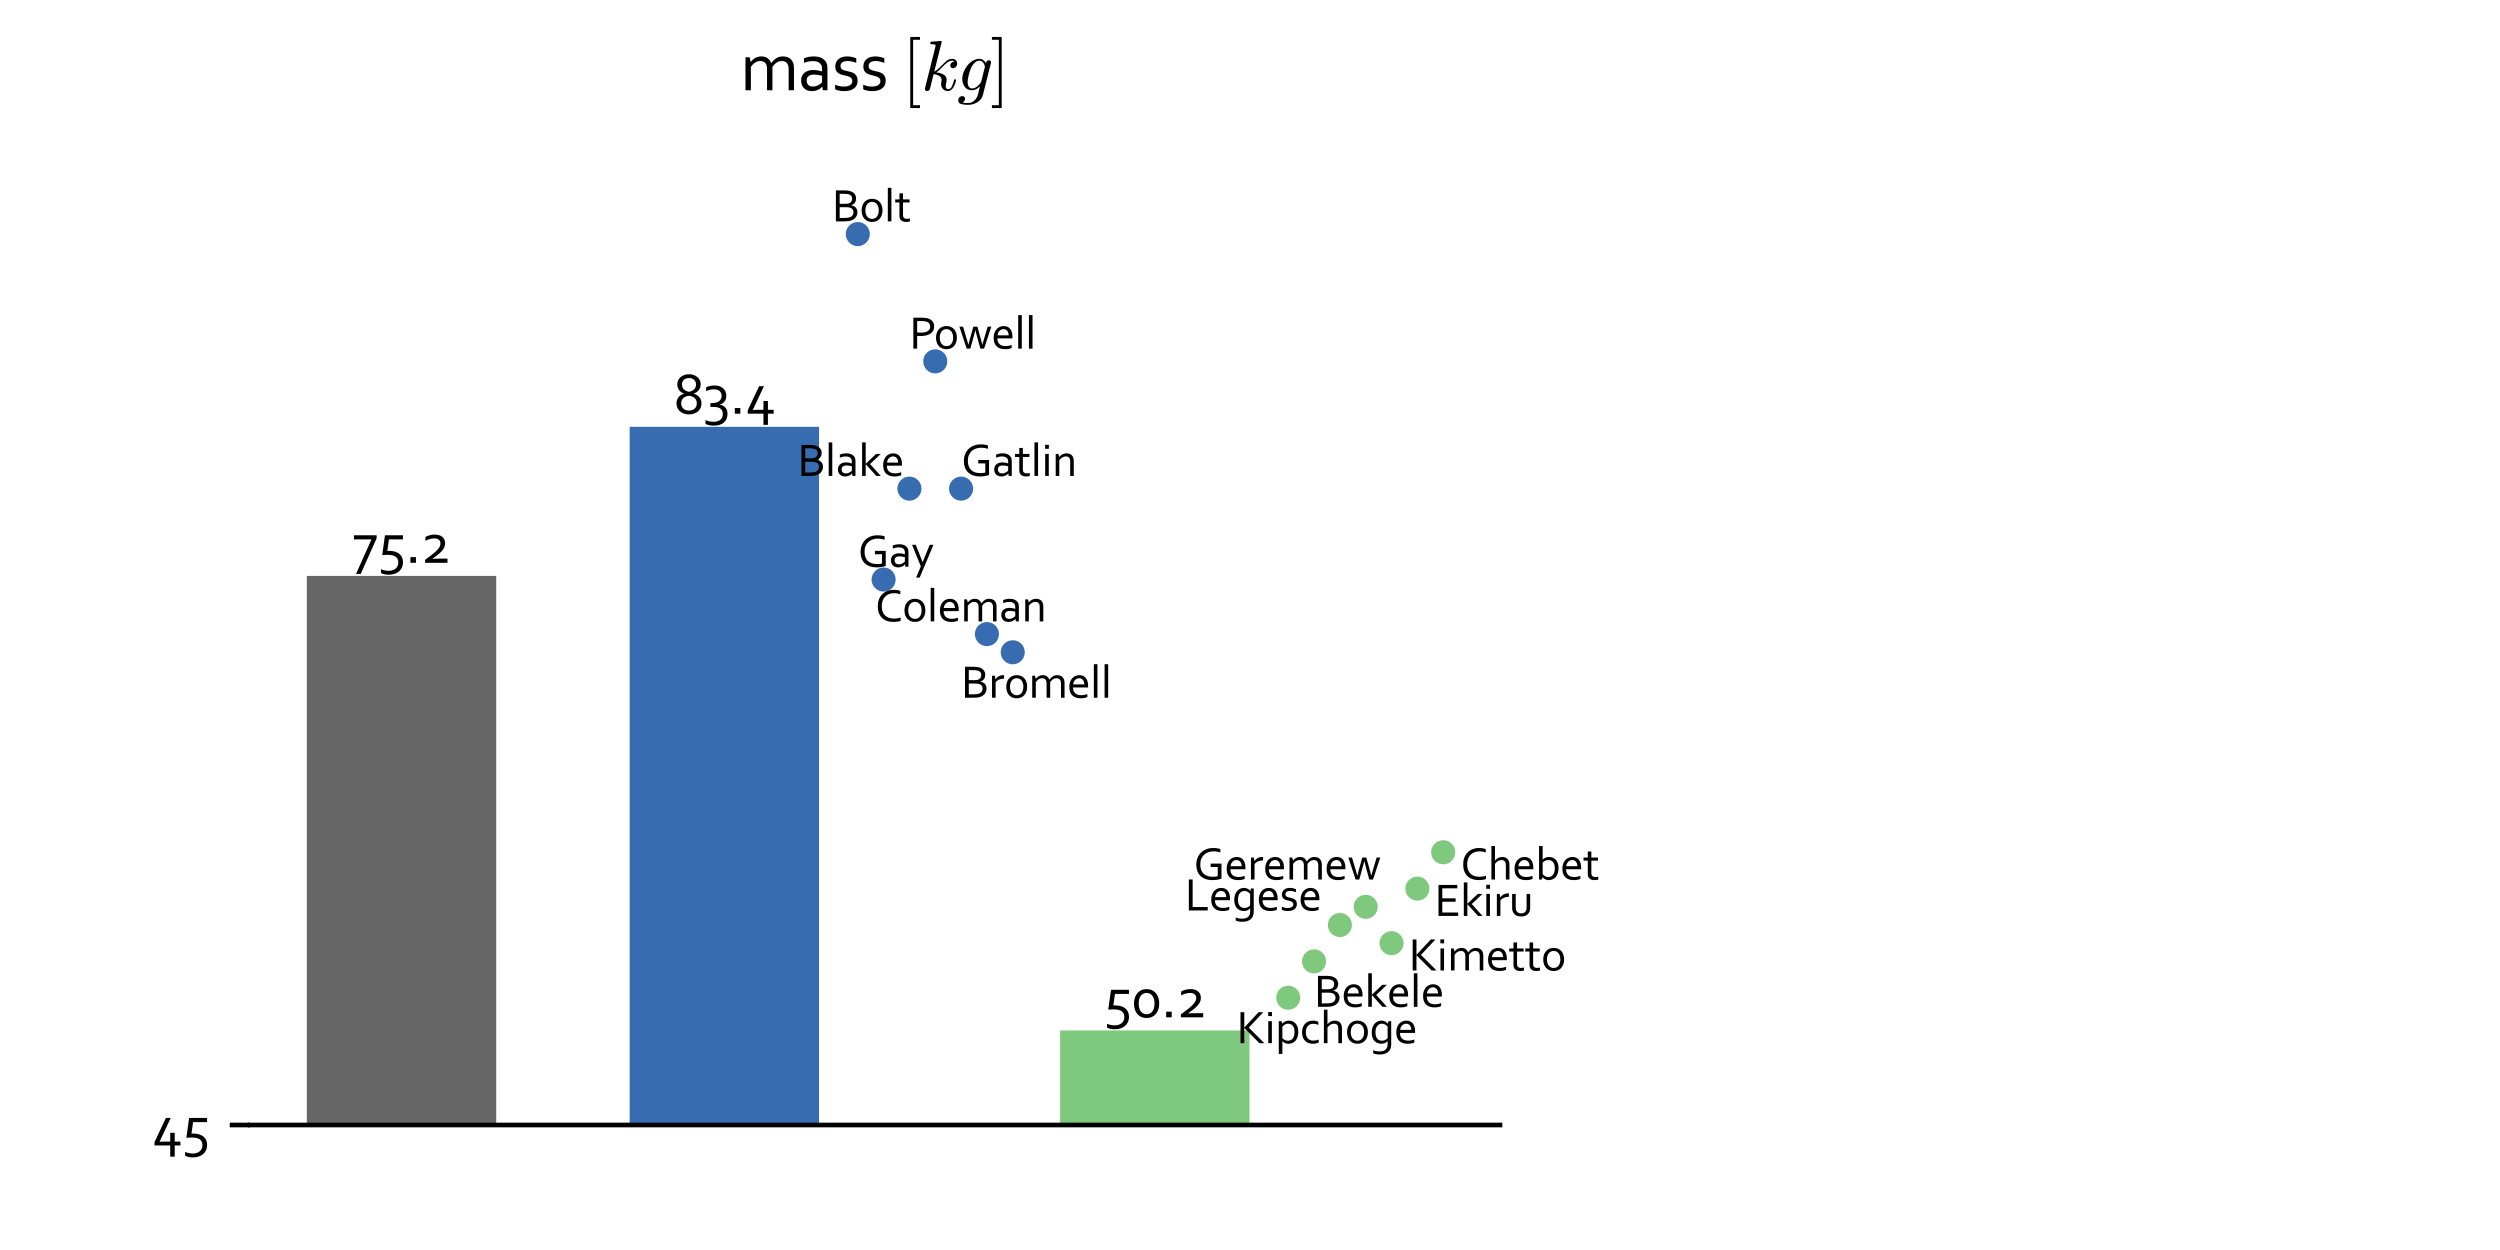 <?xml version="1.0" encoding="utf-8" standalone="no"?>
<!DOCTYPE svg PUBLIC "-//W3C//DTD SVG 1.1//EN"
  "http://www.w3.org/Graphics/SVG/1.1/DTD/svg11.dtd">
<svg xmlns:xlink="http://www.w3.org/1999/xlink" width="432pt" height="216pt" viewBox="0 0 432 216" xmlns="http://www.w3.org/2000/svg" version="1.1">
 <defs>
  <style type="text/css">*{stroke-linejoin: round; stroke-linecap: butt}</style>
 </defs>
 <g id="figure_1">
  <g id="patch_1">
   <path d="M 0 216 
L 432 216 
L 432 0 
L 0 0 
z
" style="fill: #ffffff"/>
  </g>
  <g id="axes_1">
   <g id="patch_2">
    <path d="M 43.2 194.4 
L 259.2 194.4 
L 259.2 21.6 
L 43.2 21.6 
z
" style="fill: #ffffff"/>
   </g>
   <g id="patch_3">
    <path d="M 53.018 335.782 
L 85.745 335.782 
L 85.745 99.517 
L 53.018 99.517 
z
" clip-path="url(#p40e902fad0)" style="fill: #666666"/>
   </g>
   <g id="patch_4">
    <path d="M 108.803 335.782 
L 141.531 335.782 
L 141.531 73.754 
L 108.803 73.754 
z
" clip-path="url(#p40e902fad0)" style="fill: #386cb0"/>
   </g>
   <g id="patch_5">
    <path d="M 183.183 335.782 
L 215.911 335.782 
L 215.911 178.063 
L 183.183 178.063 
z
" clip-path="url(#p40e902fad0)" style="fill: #7fc97f"/>
   </g>
   <g id="PathCollection_1">
    <defs>
     <path id="m8b2de5eacd" d="M 0 1.581 
C 0.419 1.581 0.822 1.415 1.118 1.118 
C 1.415 0.822 1.581 0.419 1.581 0 
C 1.581 -0.419 1.415 -0.822 1.118 -1.118 
C 0.822 -1.415 0.419 -1.581 0 -1.581 
C -0.419 -1.581 -0.822 -1.415 -1.118 -1.118 
C -1.415 -0.822 -1.581 -0.419 -1.581 0 
C -1.581 0.419 -1.415 0.822 -1.118 1.118 
C -0.822 1.415 -0.419 1.581 0 1.581 
z
" style="stroke: #386cb0"/>
    </defs>
    <g clip-path="url(#p40e902fad0)">
     <use xlink:href="#m8b2de5eacd" x="148.225" y="40.451" style="fill: #386cb0; stroke: #386cb0"/>
    </g>
   </g>
   <g id="PathCollection_2">
    <g clip-path="url(#p40e902fad0)">
     <use xlink:href="#m8b2de5eacd" x="152.688" y="100.145" style="fill: #386cb0; stroke: #386cb0"/>
    </g>
   </g>
   <g id="PathCollection_3">
    <g clip-path="url(#p40e902fad0)">
     <use xlink:href="#m8b2de5eacd" x="157.15" y="84.436" style="fill: #386cb0; stroke: #386cb0"/>
    </g>
   </g>
   <g id="PathCollection_4">
    <g clip-path="url(#p40e902fad0)">
     <use xlink:href="#m8b2de5eacd" x="161.613" y="62.444" style="fill: #386cb0; stroke: #386cb0"/>
    </g>
   </g>
   <g id="PathCollection_5">
    <g clip-path="url(#p40e902fad0)">
     <use xlink:href="#m8b2de5eacd" x="166.076" y="84.436" style="fill: #386cb0; stroke: #386cb0"/>
    </g>
   </g>
   <g id="PathCollection_6">
    <g clip-path="url(#p40e902fad0)">
     <use xlink:href="#m8b2de5eacd" x="170.539" y="109.571" style="fill: #386cb0; stroke: #386cb0"/>
    </g>
   </g>
   <g id="PathCollection_7">
    <g clip-path="url(#p40e902fad0)">
     <use xlink:href="#m8b2de5eacd" x="175.002" y="112.713" style="fill: #386cb0; stroke: #386cb0"/>
    </g>
   </g>
   <g id="PathCollection_8">
    <defs>
     <path id="m58df9238a1" d="M 0 1.581 
C 0.419 1.581 0.822 1.415 1.118 1.118 
C 1.415 0.822 1.581 0.419 1.581 0 
C 1.581 -0.419 1.415 -0.822 1.118 -1.118 
C 0.822 -1.415 0.419 -1.581 0 -1.581 
C -0.419 -1.581 -0.822 -1.415 -1.118 -1.118 
C -1.415 -0.822 -1.581 -0.419 -1.581 0 
C -1.581 0.419 -1.415 0.822 -1.118 1.118 
C -0.822 1.415 -0.419 1.581 0 1.581 
z
" style="stroke: #7fc97f"/>
    </defs>
    <g clip-path="url(#p40e902fad0)">
     <use xlink:href="#m58df9238a1" x="222.605" y="172.407" style="fill: #7fc97f; stroke: #7fc97f"/>
    </g>
   </g>
   <g id="PathCollection_9">
    <g clip-path="url(#p40e902fad0)">
     <use xlink:href="#m58df9238a1" x="227.068" y="166.124" style="fill: #7fc97f; stroke: #7fc97f"/>
    </g>
   </g>
   <g id="PathCollection_10">
    <g clip-path="url(#p40e902fad0)">
     <use xlink:href="#m58df9238a1" x="231.531" y="159.84" style="fill: #7fc97f; stroke: #7fc97f"/>
    </g>
   </g>
   <g id="PathCollection_11">
    <g clip-path="url(#p40e902fad0)">
     <use xlink:href="#m58df9238a1" x="235.993" y="156.698" style="fill: #7fc97f; stroke: #7fc97f"/>
    </g>
   </g>
   <g id="PathCollection_12">
    <g clip-path="url(#p40e902fad0)">
     <use xlink:href="#m58df9238a1" x="240.456" y="162.982" style="fill: #7fc97f; stroke: #7fc97f"/>
    </g>
   </g>
   <g id="PathCollection_13">
    <g clip-path="url(#p40e902fad0)">
     <use xlink:href="#m58df9238a1" x="244.919" y="153.556" style="fill: #7fc97f; stroke: #7fc97f"/>
    </g>
   </g>
   <g id="PathCollection_14">
    <g clip-path="url(#p40e902fad0)">
     <use xlink:href="#m58df9238a1" x="249.382" y="147.273" style="fill: #7fc97f; stroke: #7fc97f"/>
    </g>
   </g>
   <g id="matplotlib.axis_1"/>
   <g id="matplotlib.axis_2">
    <g id="ytick_1">
     <g id="line2d_1">
      <defs>
       <path id="m890d92f97a" d="M 0 0 
L -3.5 0 
" style="stroke: #000000; stroke-width: 0.8"/>
      </defs>
      <g>
       <use xlink:href="#m890d92f97a" x="43.2" y="194.4" style="stroke: #000000; stroke-width: 0.8"/>
      </g>
     </g>
     <g id="text_1">
      <!-- 45 -->
      <g transform="translate(26.234 197.935)scale(0.1 -0.1)">
       <defs>
        <path id="Corbel-34" d="M 841 416 
L 841 403 
L 1303 416 
L 1988 416 
L 1988 1366 
L 2472 1366 
L 2472 416 
L 3088 416 
L 3088 0 
L 2472 0 
L 2472 -1209 
L 1988 -1209 
L 1988 0 
L 288 0 
L 288 356 
L 1519 2969 
L 2041 2969 
L 841 416 
z
" transform="scale(0.016)"/>
        <path id="Corbel-35" d="M 2744 41 
Q 2744 -247 2639 -490 
Q 2534 -734 2336 -912 
Q 2138 -1091 1853 -1191 
Q 1569 -1291 1206 -1291 
Q 969 -1291 753 -1245 
Q 538 -1200 366 -1106 
L 366 -694 
Q 597 -797 803 -833 
Q 1009 -869 1184 -869 
Q 1450 -869 1647 -798 
Q 1844 -728 1975 -606 
Q 2106 -484 2172 -323 
Q 2238 -163 2238 16 
Q 2238 231 2170 389 
Q 2103 547 1959 651 
Q 1816 756 1591 807 
Q 1366 859 1047 859 
Q 822 859 503 828 
L 800 2969 
L 2741 2969 
L 2741 2522 
L 1228 2522 
L 1053 1281 
Q 1163 1288 1228 1288 
Q 1594 1288 1876 1203 
Q 2159 1119 2351 959 
Q 2544 800 2644 569 
Q 2744 338 2744 41 
z
" transform="scale(0.016)"/>
       </defs>
       <use xlink:href="#Corbel-34"/>
       <use xlink:href="#Corbel-35" x="51.66"/>
      </g>
     </g>
    </g>
   </g>
   <g id="patch_6">
    <path d="M 43.2 194.4 
L 259.2 194.4 
" style="fill: none; stroke: #000000; stroke-width: 0.8; stroke-linejoin: miter; stroke-linecap: square"/>
   </g>
   <g id="text_2">
    <!-- 75.2 -->
    <g transform="translate(60.968 97.247)scale(0.1 -0.1)">
     <defs>
      <path id="Corbel-37" d="M 122 2522 
L 122 2969 
L 2572 2969 
L 2572 2644 
L 850 -1209 
L 344 -1209 
L 2013 2522 
L 122 2522 
z
" transform="scale(0.016)"/>
      <path id="Corbel-2e" d="M 547 0 
L 547 609 
L 1144 609 
L 1144 0 
L 547 0 
z
" transform="scale(0.016)"/>
      <path id="Corbel-32" d="M 1275 428 
Q 1634 447 1922 447 
L 2897 447 
L 2897 0 
L 484 0 
L 484 322 
Q 844 588 1147 817 
Q 1450 1047 1670 1258 
Q 1891 1469 2016 1669 
Q 2141 1869 2141 2072 
Q 2141 2344 1966 2487 
Q 1791 2631 1463 2631 
Q 1219 2628 989 2559 
Q 759 2491 516 2378 
L 516 2791 
Q 694 2894 955 2970 
Q 1216 3047 1528 3047 
Q 1775 3047 1979 2984 
Q 2184 2922 2332 2801 
Q 2481 2681 2562 2504 
Q 2644 2328 2644 2097 
Q 2644 1850 2537 1636 
Q 2431 1422 2247 1225 
Q 2063 1028 1813 836 
Q 1563 644 1275 441 
L 1275 428 
z
" transform="scale(0.016)"/>
     </defs>
     <use xlink:href="#Corbel-37"/>
     <use xlink:href="#Corbel-35" x="42.773"/>
     <use xlink:href="#Corbel-2e" x="90.771"/>
     <use xlink:href="#Corbel-32" x="117.188"/>
    </g>
   </g>
   <g id="text_3">
    <!-- 83.4 -->
    <g transform="translate(116.424 71.484)scale(0.1 -0.1)">
     <defs>
      <path id="Corbel-38" d="M 1647 -78 
Q 1344 -78 1095 11 
Q 847 100 669 256 
Q 491 413 394 627 
Q 297 841 297 1091 
Q 297 1322 362 1500 
Q 428 1678 539 1809 
Q 650 1941 798 2027 
Q 947 2113 1113 2153 
L 1113 2166 
Q 956 2219 823 2309 
Q 691 2400 592 2526 
Q 494 2653 439 2814 
Q 384 2975 384 3169 
Q 384 3434 490 3637 
Q 597 3841 773 3980 
Q 950 4119 1176 4189 
Q 1403 4259 1647 4259 
Q 1891 4259 2117 4189 
Q 2344 4119 2520 3980 
Q 2697 3841 2803 3637 
Q 2909 3434 2909 3169 
Q 2909 2975 2848 2814 
Q 2788 2653 2684 2526 
Q 2581 2400 2443 2309 
Q 2306 2219 2150 2166 
L 2150 2153 
Q 2316 2113 2469 2027 
Q 2622 1941 2739 1809 
Q 2856 1678 2926 1500 
Q 2997 1322 2997 1091 
Q 2997 841 2900 627 
Q 2803 413 2625 256 
Q 2447 100 2198 11 
Q 1950 -78 1647 -78 
z
M 1647 3847 
Q 1484 3847 1345 3801 
Q 1206 3756 1104 3667 
Q 1003 3578 947 3450 
Q 891 3322 891 3153 
Q 891 2834 1089 2634 
Q 1288 2434 1647 2363 
Q 2006 2434 2204 2634 
Q 2403 2834 2403 3153 
Q 2403 3322 2347 3450 
Q 2291 3578 2189 3667 
Q 2088 3756 1950 3801 
Q 1813 3847 1647 3847 
z
M 1647 1934 
Q 1472 1916 1319 1858 
Q 1166 1800 1050 1698 
Q 934 1597 868 1450 
Q 803 1303 803 1106 
Q 803 928 867 784 
Q 931 641 1043 541 
Q 1156 441 1311 387 
Q 1466 334 1647 334 
Q 1831 334 1986 387 
Q 2141 441 2253 541 
Q 2366 641 2428 784 
Q 2491 928 2491 1106 
Q 2491 1303 2425 1450 
Q 2359 1597 2243 1698 
Q 2128 1800 1975 1858 
Q 1822 1916 1647 1934 
z
" transform="scale(0.016)"/>
      <path id="Corbel-33" d="M 1744 963 
Q 1909 947 2061 881 
Q 2213 816 2330 694 
Q 2447 572 2517 394 
Q 2588 216 2588 -25 
Q 2588 -313 2491 -547 
Q 2394 -781 2206 -947 
Q 2019 -1113 1742 -1202 
Q 1466 -1291 1103 -1291 
Q 850 -1291 620 -1244 
Q 391 -1197 213 -1106 
L 213 -694 
Q 438 -791 656 -833 
Q 875 -875 1069 -875 
Q 1356 -875 1550 -804 
Q 1744 -734 1861 -618 
Q 1978 -503 2029 -351 
Q 2081 -200 2081 -34 
Q 2081 372 1822 551 
Q 1563 731 1072 731 
L 741 731 
L 741 1147 
L 934 1147 
Q 1203 1147 1395 1208 
Q 1588 1269 1713 1376 
Q 1838 1484 1895 1629 
Q 1953 1775 1953 1944 
Q 1953 2122 1889 2251 
Q 1825 2381 1714 2465 
Q 1603 2550 1453 2590 
Q 1303 2631 1131 2631 
Q 919 2631 703 2581 
Q 488 2531 278 2447 
L 278 2859 
Q 534 2966 767 3006 
Q 1000 3047 1178 3047 
Q 1481 3047 1718 2965 
Q 1956 2884 2120 2737 
Q 2284 2591 2371 2391 
Q 2459 2191 2459 1950 
Q 2459 1791 2421 1641 
Q 2384 1491 2298 1362 
Q 2213 1234 2077 1134 
Q 1941 1034 1744 975 
L 1744 963 
z
" transform="scale(0.016)"/>
     </defs>
     <use xlink:href="#Corbel-38"/>
     <use xlink:href="#Corbel-33" x="51.465"/>
     <use xlink:href="#Corbel-2e" x="96.777"/>
     <use xlink:href="#Corbel-34" x="123.193"/>
    </g>
   </g>
   <g id="text_4">
    <!-- 50.2 -->
    <g transform="translate(190.703 175.792)scale(0.1 -0.1)">
     <defs>
      <path id="Corbel-30" d="M 2500 1481 
Q 2500 1750 2439 1964 
Q 2378 2178 2267 2326 
Q 2156 2475 1998 2554 
Q 1841 2634 1644 2634 
Q 1447 2634 1289 2554 
Q 1131 2475 1018 2326 
Q 906 2178 847 1964 
Q 788 1750 788 1481 
Q 788 1216 848 1002 
Q 909 788 1020 641 
Q 1131 494 1290 414 
Q 1450 334 1647 334 
Q 1844 334 2001 414 
Q 2159 494 2270 641 
Q 2381 788 2440 1002 
Q 2500 1216 2500 1481 
z
M 3006 1481 
Q 3006 1150 2914 864 
Q 2822 578 2647 368 
Q 2472 159 2220 40 
Q 1969 -78 1647 -78 
Q 1316 -78 1061 40 
Q 806 159 632 368 
Q 459 578 370 864 
Q 281 1150 281 1481 
Q 281 1816 373 2102 
Q 466 2388 641 2598 
Q 816 2809 1069 2928 
Q 1322 3047 1644 3047 
Q 1972 3047 2226 2928 
Q 2481 2809 2654 2598 
Q 2828 2388 2917 2102 
Q 3006 1816 3006 1481 
z
" transform="scale(0.016)"/>
     </defs>
     <use xlink:href="#Corbel-35"/>
     <use xlink:href="#Corbel-30" x="47.998"/>
     <use xlink:href="#Corbel-2e" x="99.365"/>
     <use xlink:href="#Corbel-32" x="125.781"/>
    </g>
   </g>
   <g id="text_5">
    <!-- Bolt -->
    <g transform="translate(143.762 38.252)scale(0.08 -0.08)">
     <defs>
      <path id="Corbel-42" d="M 2594 2163 
Q 2788 2134 2942 2059 
Q 3097 1984 3208 1867 
Q 3319 1750 3378 1589 
Q 3438 1428 3438 1222 
Q 3438 1075 3394 914 
Q 3350 753 3248 601 
Q 3147 450 2983 322 
Q 2819 194 2575 113 
Q 2388 50 2159 25 
Q 1931 0 1613 0 
L 531 0 
L 531 4181 
L 1575 4181 
Q 1719 4181 1836 4176 
Q 1953 4172 2051 4162 
Q 2150 4153 2234 4139 
Q 2319 4125 2394 4106 
Q 2591 4053 2752 3961 
Q 2913 3869 3025 3741 
Q 3138 3613 3198 3450 
Q 3259 3288 3259 3097 
Q 3259 2944 3223 2803 
Q 3188 2663 3108 2544 
Q 3028 2425 2901 2331 
Q 2775 2238 2594 2175 
L 2594 2163 
z
M 1816 2372 
Q 1966 2372 2075 2386 
Q 2184 2400 2272 2428 
Q 2506 2506 2614 2672 
Q 2722 2838 2722 3063 
Q 2722 3294 2609 3441 
Q 2497 3588 2256 3659 
Q 2138 3694 1981 3708 
Q 1825 3722 1613 3722 
L 1041 3722 
L 1041 2372 
L 1816 2372 
z
M 1041 1913 
L 1041 459 
L 1656 459 
Q 1875 459 2062 479 
Q 2250 500 2381 544 
Q 2525 591 2625 664 
Q 2725 738 2786 827 
Q 2847 916 2873 1016 
Q 2900 1116 2900 1219 
Q 2900 1338 2872 1442 
Q 2844 1547 2780 1630 
Q 2716 1713 2611 1775 
Q 2506 1838 2350 1872 
Q 2256 1894 2136 1903 
Q 2016 1913 1838 1913 
L 1041 1913 
z
" transform="scale(0.016)"/>
      <path id="Corbel-6f" d="M 2609 1481 
Q 2609 1756 2542 1970 
Q 2475 2184 2354 2332 
Q 2234 2481 2068 2557 
Q 1903 2634 1706 2634 
Q 1509 2634 1343 2557 
Q 1178 2481 1058 2332 
Q 938 2184 870 1970 
Q 803 1756 803 1481 
Q 803 1209 870 995 
Q 938 781 1059 634 
Q 1181 488 1347 411 
Q 1513 334 1709 334 
Q 1906 334 2070 411 
Q 2234 488 2354 634 
Q 2475 781 2542 995 
Q 2609 1209 2609 1481 
z
M 3116 1481 
Q 3116 1131 3016 843 
Q 2916 556 2733 351 
Q 2550 147 2290 34 
Q 2031 -78 1709 -78 
Q 1378 -78 1117 34 
Q 856 147 673 351 
Q 491 556 394 843 
Q 297 1131 297 1481 
Q 297 1834 397 2121 
Q 497 2409 680 2615 
Q 863 2822 1123 2934 
Q 1384 3047 1706 3047 
Q 2034 3047 2296 2934 
Q 2559 2822 2740 2615 
Q 2922 2409 3019 2121 
Q 3116 1834 3116 1481 
z
" transform="scale(0.016)"/>
      <path id="Corbel-6c" d="M 500 0 
L 500 4525 
L 984 4525 
L 984 0 
L 500 0 
z
" transform="scale(0.016)"/>
      <path id="Corbel-74" d="M 2034 -6 
Q 1972 -31 1844 -53 
Q 1716 -75 1538 -78 
Q 1303 -78 1131 -20 
Q 959 38 845 145 
Q 731 253 675 406 
Q 619 559 619 747 
L 619 2553 
L 47 2553 
L 47 2969 
L 619 2969 
L 619 3781 
L 1103 3781 
L 1103 2969 
L 1991 2969 
L 1991 2553 
L 1103 2553 
L 1103 822 
Q 1103 719 1133 631 
Q 1163 544 1227 480 
Q 1291 416 1391 380 
Q 1491 344 1631 344 
Q 1728 344 1836 359 
Q 1944 375 2034 400 
L 2034 -6 
z
" transform="scale(0.016)"/>
     </defs>
     <use xlink:href="#Corbel-42"/>
     <use xlink:href="#Corbel-6f" x="59.326"/>
     <use xlink:href="#Corbel-6c" x="112.646"/>
     <use xlink:href="#Corbel-74" x="135.84"/>
    </g>
   </g>
   <g id="text_6">
    <!-- Gay -->
    <g transform="translate(148.225 97.946)scale(0.08 -0.08)">
     <defs>
      <path id="Corbel-47" d="M 3266 1691 
L 2313 1691 
L 2313 2150 
L 3775 2150 
L 3775 128 
Q 3709 94 3582 58 
Q 3456 22 3293 -9 
Q 3131 -41 2945 -59 
Q 2759 -78 2578 -78 
Q 2041 -78 1630 69 
Q 1219 216 941 484 
Q 663 753 519 1137 
Q 375 1522 375 1994 
Q 375 2506 542 2925 
Q 709 3344 1014 3641 
Q 1319 3938 1742 4098 
Q 2166 4259 2675 4259 
Q 2813 4259 2950 4248 
Q 3088 4238 3213 4217 
Q 3338 4197 3444 4169 
Q 3550 4141 3622 4109 
L 3622 3659 
Q 3434 3722 3190 3764 
Q 2947 3806 2703 3806 
Q 2347 3806 2023 3698 
Q 1700 3591 1453 3372 
Q 1206 3153 1059 2823 
Q 913 2494 913 2050 
Q 913 1616 1033 1300 
Q 1153 984 1373 778 
Q 1594 572 1908 473 
Q 2222 375 2606 375 
Q 2784 375 2957 394 
Q 3131 413 3266 447 
L 3266 1691 
z
" transform="scale(0.016)"/>
      <path id="Corbel-61" d="M 2206 328 
L 2194 328 
Q 2134 253 2043 179 
Q 1953 106 1834 48 
Q 1716 -9 1575 -43 
Q 1434 -78 1275 -78 
Q 1059 -78 879 -14 
Q 700 50 570 173 
Q 441 297 369 475 
Q 297 653 297 878 
Q 297 1100 376 1275 
Q 456 1450 600 1572 
Q 744 1694 945 1759 
Q 1147 1825 1391 1825 
Q 1622 1822 1819 1784 
Q 2016 1747 2169 1691 
L 2181 1691 
L 2181 1897 
Q 2181 2019 2165 2112 
Q 2150 2206 2113 2278 
Q 2031 2428 1853 2526 
Q 1675 2625 1372 2625 
Q 1147 2625 948 2583 
Q 750 2541 553 2466 
L 553 2872 
Q 628 2909 729 2942 
Q 831 2975 943 2998 
Q 1056 3022 1181 3034 
Q 1306 3047 1431 3047 
Q 1881 3047 2167 2887 
Q 2453 2728 2578 2466 
Q 2625 2366 2645 2245 
Q 2666 2125 2666 1981 
L 2666 0 
L 2259 0 
L 2206 328 
z
M 2181 1303 
Q 2047 1341 1862 1375 
Q 1678 1409 1456 1413 
Q 1147 1413 972 1281 
Q 797 1150 797 878 
Q 797 741 840 637 
Q 884 534 961 467 
Q 1038 400 1142 367 
Q 1247 334 1366 334 
Q 1522 334 1656 379 
Q 1791 425 1895 487 
Q 2000 550 2073 612 
Q 2147 675 2181 709 
L 2181 1303 
z
" transform="scale(0.016)"/>
      <path id="Corbel-79" d="M 94 2969 
L 591 2969 
L 1513 641 
L 1531 641 
L 2466 2969 
L 2975 2969 
L 1122 -1453 
L 641 -1453 
L 1275 59 
L 94 2969 
z
" transform="scale(0.016)"/>
     </defs>
     <use xlink:href="#Corbel-47"/>
     <use xlink:href="#Corbel-61" x="66.797"/>
     <use xlink:href="#Corbel-79" x="115.771"/>
    </g>
   </g>
   <g id="text_7">
    <!-- Blake -->
    <g transform="translate(137.812 82.237)scale(0.08 -0.08)">
     <defs>
      <path id="Corbel-6b" d="M 2391 2969 
L 3022 2969 
L 1572 1603 
L 3019 0 
L 2416 0 
L 991 1581 
L 984 1581 
L 984 0 
L 500 0 
L 500 4525 
L 984 4525 
L 984 1644 
L 991 1644 
L 2391 2969 
z
" transform="scale(0.016)"/>
      <path id="Corbel-65" d="M 1631 2631 
Q 1466 2631 1323 2565 
Q 1181 2500 1075 2387 
Q 969 2275 903 2123 
Q 838 1972 822 1800 
L 2322 1800 
Q 2322 1975 2276 2126 
Q 2231 2278 2143 2390 
Q 2056 2503 1928 2567 
Q 1800 2631 1631 2631 
z
M 1897 344 
Q 2138 344 2336 383 
Q 2534 422 2731 494 
L 2731 91 
Q 2572 13 2337 -32 
Q 2103 -78 1834 -78 
Q 1516 -78 1236 3 
Q 956 84 747 265 
Q 538 447 417 739 
Q 297 1031 297 1444 
Q 297 1850 409 2148 
Q 522 2447 709 2647 
Q 897 2847 1140 2947 
Q 1384 3047 1650 3047 
Q 1900 3047 2117 2964 
Q 2334 2881 2493 2703 
Q 2653 2525 2745 2244 
Q 2838 1963 2838 1569 
Q 2838 1531 2838 1504 
Q 2838 1478 2834 1384 
L 797 1384 
Q 797 1100 883 901 
Q 969 703 1117 579 
Q 1266 456 1466 400 
Q 1666 344 1897 344 
z
" transform="scale(0.016)"/>
     </defs>
     <use xlink:href="#Corbel-42"/>
     <use xlink:href="#Corbel-6c" x="59.326"/>
     <use xlink:href="#Corbel-61" x="82.52"/>
     <use xlink:href="#Corbel-6b" x="131.494"/>
     <use xlink:href="#Corbel-65" x="180.176"/>
    </g>
   </g>
   <g id="text_8">
    <!-- Powell -->
    <g transform="translate(157.15 60.244)scale(0.08 -0.08)">
     <defs>
      <path id="Corbel-50" d="M 1041 0 
L 531 0 
L 531 4181 
L 1691 4181 
Q 1950 4181 2170 4150 
Q 2391 4119 2575 4053 
Q 2950 3919 3144 3651 
Q 3338 3384 3338 2994 
Q 3338 2675 3211 2433 
Q 3084 2191 2843 2028 
Q 2603 1866 2258 1783 
Q 1913 1700 1475 1700 
Q 1266 1700 1041 1719 
L 1041 0 
z
M 1041 2184 
Q 1144 2172 1256 2165 
Q 1369 2159 1469 2159 
Q 1828 2159 2081 2215 
Q 2334 2272 2493 2380 
Q 2653 2488 2725 2642 
Q 2797 2797 2797 2994 
Q 2797 3238 2680 3394 
Q 2563 3550 2347 3631 
Q 2213 3681 2038 3701 
Q 1863 3722 1631 3722 
L 1041 3722 
L 1041 2184 
z
" transform="scale(0.016)"/>
      <path id="Corbel-77" d="M 2269 2478 
Q 2172 2069 2088 1772 
L 1600 0 
L 1103 0 
L 125 2969 
L 616 2969 
L 1166 1119 
Q 1275 753 1331 534 
L 1344 534 
Q 1394 759 1509 1184 
L 2006 2969 
L 2550 2969 
L 3047 1184 
Q 3147 822 3213 534 
L 3225 534 
Q 3300 822 3391 1119 
L 3941 2969 
L 4431 2969 
L 3453 0 
L 2950 0 
L 2463 1772 
Q 2375 2088 2281 2478 
L 2269 2478 
z
" transform="scale(0.016)"/>
     </defs>
     <use xlink:href="#Corbel-50"/>
     <use xlink:href="#Corbel-6f" x="52.656"/>
     <use xlink:href="#Corbel-77" x="105.977"/>
     <use xlink:href="#Corbel-65" x="177.168"/>
     <use xlink:href="#Corbel-6c" x="226.924"/>
     <use xlink:href="#Corbel-6c" x="250.117"/>
    </g>
   </g>
   <g id="text_9">
    <!-- Gatlin -->
    <g transform="translate(166.076 82.237)scale(0.08 -0.08)">
     <defs>
      <path id="Corbel-69" d="M 500 0 
L 500 2969 
L 984 2969 
L 984 0 
L 500 0 
z
M 488 3659 
L 488 4200 
L 997 4200 
L 997 3659 
L 488 3659 
z
" transform="scale(0.016)"/>
      <path id="Corbel-6e" d="M 938 2556 
L 947 2556 
Q 1028 2659 1126 2748 
Q 1225 2838 1347 2905 
Q 1469 2972 1614 3009 
Q 1759 3047 1931 3047 
Q 2134 3047 2312 2990 
Q 2491 2934 2622 2809 
Q 2753 2684 2829 2482 
Q 2906 2281 2906 1988 
L 2906 0 
L 2422 0 
L 2422 1909 
Q 2422 2294 2273 2462 
Q 2125 2631 1841 2631 
Q 1591 2631 1356 2492 
Q 1122 2353 953 2109 
L 953 0 
L 469 0 
L 469 2969 
L 844 2969 
L 938 2556 
z
" transform="scale(0.016)"/>
     </defs>
     <use xlink:href="#Corbel-47"/>
     <use xlink:href="#Corbel-61" x="66.797"/>
     <use xlink:href="#Corbel-74" x="115.771"/>
     <use xlink:href="#Corbel-6c" x="150.488"/>
     <use xlink:href="#Corbel-69" x="173.682"/>
     <use xlink:href="#Corbel-6e" x="196.875"/>
    </g>
   </g>
   <g id="text_10">
    <!-- Coleman -->
    <g transform="translate(151.2 107.372)scale(0.08 -0.08)">
     <defs>
      <path id="Corbel-43" d="M 2563 3806 
Q 2216 3806 1914 3695 
Q 1613 3584 1391 3364 
Q 1169 3144 1041 2817 
Q 913 2491 913 2056 
Q 913 1625 1031 1308 
Q 1150 991 1369 783 
Q 1588 575 1895 475 
Q 2203 375 2581 375 
Q 2684 375 2800 386 
Q 2916 397 3033 417 
Q 3150 438 3261 464 
Q 3372 491 3459 522 
L 3459 72 
Q 3275 0 3031 -39 
Q 2788 -78 2531 -78 
Q 2009 -78 1606 67 
Q 1203 213 929 484 
Q 656 756 515 1148 
Q 375 1541 375 2038 
Q 375 2525 523 2934 
Q 672 3344 951 3637 
Q 1231 3931 1629 4095 
Q 2028 4259 2525 4259 
Q 2656 4259 2784 4248 
Q 2913 4238 3030 4217 
Q 3147 4197 3247 4169 
Q 3347 4141 3419 4109 
L 3419 3659 
Q 3231 3722 3009 3764 
Q 2788 3806 2563 3806 
z
" transform="scale(0.016)"/>
      <path id="Corbel-6d" d="M 2894 0 
L 2409 0 
L 2409 1909 
Q 2409 2103 2367 2239 
Q 2325 2375 2245 2462 
Q 2166 2550 2055 2590 
Q 1944 2631 1806 2631 
Q 1547 2631 1334 2492 
Q 1122 2353 953 2109 
L 953 0 
L 469 0 
L 469 2969 
L 844 2969 
L 938 2556 
L 947 2556 
Q 1028 2659 1123 2748 
Q 1219 2838 1336 2905 
Q 1453 2972 1593 3009 
Q 1734 3047 1900 3047 
Q 2231 3047 2450 2887 
Q 2669 2728 2788 2453 
L 2800 2453 
Q 2997 2731 3250 2889 
Q 3503 3047 3841 3047 
Q 3997 3047 4172 3003 
Q 4347 2959 4494 2842 
Q 4641 2725 4737 2519 
Q 4834 2313 4834 1988 
L 4834 0 
L 4353 0 
L 4353 1909 
Q 4353 2103 4311 2239 
Q 4269 2375 4189 2462 
Q 4109 2550 3998 2590 
Q 3888 2631 3750 2631 
Q 3491 2631 3277 2492 
Q 3063 2353 2894 2109 
L 2894 0 
z
" transform="scale(0.016)"/>
     </defs>
     <use xlink:href="#Corbel-43"/>
     <use xlink:href="#Corbel-6f" x="58.936"/>
     <use xlink:href="#Corbel-6c" x="112.256"/>
     <use xlink:href="#Corbel-65" x="135.449"/>
     <use xlink:href="#Corbel-6d" x="185.205"/>
     <use xlink:href="#Corbel-61" x="268.066"/>
     <use xlink:href="#Corbel-6e" x="317.041"/>
    </g>
   </g>
   <g id="text_11">
    <!-- Bromell -->
    <g transform="translate(166.076 120.567)scale(0.08 -0.08)">
     <defs>
      <path id="Corbel-72" d="M 2097 2575 
L 2059 2575 
Q 1888 2575 1722 2544 
Q 1556 2513 1411 2448 
Q 1266 2384 1148 2290 
Q 1031 2197 953 2069 
L 953 0 
L 469 0 
L 469 2969 
L 844 2969 
L 938 2497 
L 947 2497 
Q 1019 2613 1123 2713 
Q 1228 2813 1359 2888 
Q 1491 2963 1647 3005 
Q 1803 3047 1975 3047 
Q 2006 3047 2039 3045 
Q 2072 3044 2097 3041 
L 2097 2575 
z
" transform="scale(0.016)"/>
     </defs>
     <use xlink:href="#Corbel-42"/>
     <use xlink:href="#Corbel-72" x="59.326"/>
     <use xlink:href="#Corbel-6f" x="92.822"/>
     <use xlink:href="#Corbel-6d" x="146.143"/>
     <use xlink:href="#Corbel-65" x="229.004"/>
     <use xlink:href="#Corbel-6c" x="278.76"/>
     <use xlink:href="#Corbel-6c" x="301.953"/>
    </g>
   </g>
   <g id="text_12">
    <!-- Kipchoge -->
    <g transform="translate(213.679 180.262)scale(0.08 -0.08)">
     <defs>
      <path id="Corbel-4b" d="M 531 0 
L 531 4181 
L 1041 4181 
L 1041 2116 
L 1047 2116 
L 2969 4181 
L 3597 4181 
L 1647 2100 
L 3747 0 
L 3084 0 
L 1047 2047 
L 1041 2047 
L 1041 0 
L 531 0 
z
" transform="scale(0.016)"/>
      <path id="Corbel-70" d="M 2594 1513 
Q 2594 1772 2539 1978 
Q 2484 2184 2375 2329 
Q 2266 2475 2106 2553 
Q 1947 2631 1738 2631 
Q 1588 2631 1464 2590 
Q 1341 2550 1241 2487 
Q 1141 2425 1069 2353 
Q 997 2281 953 2225 
L 953 672 
Q 1106 516 1301 425 
Q 1497 334 1722 334 
Q 1859 334 2012 386 
Q 2166 438 2295 570 
Q 2425 703 2509 931 
Q 2594 1159 2594 1513 
z
M 3100 1519 
Q 3100 1209 3039 970 
Q 2978 731 2878 553 
Q 2778 375 2643 254 
Q 2509 134 2365 60 
Q 2222 -13 2073 -45 
Q 1925 -78 1794 -78 
Q 1522 -78 1322 11 
Q 1122 100 963 275 
L 953 275 
L 953 -1453 
L 469 -1453 
L 469 2969 
L 834 2969 
L 938 2631 
L 947 2631 
Q 988 2694 1052 2753 
Q 1116 2813 1223 2880 
Q 1331 2947 1482 2997 
Q 1634 3047 1813 3047 
Q 2063 3047 2295 2962 
Q 2528 2878 2706 2693 
Q 2884 2509 2992 2220 
Q 3100 1931 3100 1519 
z
" transform="scale(0.016)"/>
      <path id="Corbel-63" d="M 1744 3047 
Q 1959 3047 2156 3001 
Q 2353 2956 2494 2875 
L 2494 2472 
Q 2297 2547 2131 2584 
Q 1966 2622 1794 2622 
Q 1613 2622 1434 2562 
Q 1256 2503 1115 2367 
Q 975 2231 889 2007 
Q 803 1784 803 1453 
Q 803 1213 867 1009 
Q 931 806 1057 657 
Q 1184 509 1375 426 
Q 1566 344 1816 344 
Q 1997 344 2181 383 
Q 2366 422 2541 494 
L 2541 91 
Q 2488 59 2402 28 
Q 2316 -3 2212 -26 
Q 2109 -50 1993 -64 
Q 1878 -78 1763 -78 
Q 1463 -78 1195 12 
Q 928 103 728 290 
Q 528 478 412 765 
Q 297 1053 297 1447 
Q 297 1741 358 1975 
Q 419 2209 525 2387 
Q 631 2566 773 2691 
Q 916 2816 1077 2895 
Q 1238 2975 1409 3011 
Q 1581 3047 1744 3047 
z
" transform="scale(0.016)"/>
      <path id="Corbel-68" d="M 984 2563 
L 994 2563 
Q 1075 2666 1175 2755 
Q 1275 2844 1397 2908 
Q 1519 2972 1659 3009 
Q 1800 3047 1963 3047 
Q 2131 3047 2300 3001 
Q 2469 2956 2612 2840 
Q 2756 2725 2847 2519 
Q 2938 2313 2938 1988 
L 2938 0 
L 2453 0 
L 2453 1909 
Q 2453 2269 2317 2450 
Q 2181 2631 1872 2631 
Q 1616 2631 1384 2492 
Q 1153 2353 984 2109 
L 984 0 
L 500 0 
L 500 4525 
L 984 4525 
L 984 2563 
z
" transform="scale(0.016)"/>
      <path id="Corbel-67" d="M 803 1466 
Q 803 1116 887 894 
Q 972 672 1101 548 
Q 1231 425 1384 379 
Q 1538 334 1675 334 
Q 1900 334 2097 425 
Q 2294 516 2444 672 
L 2444 2225 
Q 2403 2281 2331 2353 
Q 2259 2425 2164 2486 
Q 2069 2547 1947 2589 
Q 1825 2631 1681 2631 
Q 1466 2631 1302 2545 
Q 1138 2459 1027 2306 
Q 916 2153 859 1939 
Q 803 1725 803 1466 
z
M 1619 3047 
Q 1813 3044 1956 2997 
Q 2100 2950 2203 2879 
Q 2306 2809 2367 2740 
Q 2428 2672 2450 2631 
L 2463 2631 
L 2563 2969 
L 2928 2969 
L 2928 -175 
Q 2928 -519 2815 -773 
Q 2703 -1028 2500 -1197 
Q 2297 -1366 2011 -1448 
Q 1725 -1531 1378 -1531 
Q 1084 -1531 853 -1479 
Q 622 -1428 491 -1356 
L 491 -947 
Q 597 -991 697 -1020 
Q 797 -1050 903 -1070 
Q 1009 -1091 1120 -1100 
Q 1231 -1109 1366 -1109 
Q 1888 -1109 2166 -865 
Q 2444 -622 2444 -122 
L 2444 275 
L 2434 275 
Q 2275 100 2064 11 
Q 1853 -78 1581 -78 
Q 1456 -78 1312 -50 
Q 1169 -22 1025 45 
Q 881 113 750 223 
Q 619 334 519 501 
Q 419 669 358 897 
Q 297 1125 297 1425 
Q 297 1841 409 2145 
Q 522 2450 706 2650 
Q 891 2850 1128 2948 
Q 1366 3047 1619 3047 
z
" transform="scale(0.016)"/>
     </defs>
     <use xlink:href="#Corbel-4b"/>
     <use xlink:href="#Corbel-69" x="60.498"/>
     <use xlink:href="#Corbel-70" x="83.691"/>
     <use xlink:href="#Corbel-63" x="136.768"/>
     <use xlink:href="#Corbel-68" x="180.615"/>
     <use xlink:href="#Corbel-6f" x="233.838"/>
     <use xlink:href="#Corbel-67" x="287.158"/>
     <use xlink:href="#Corbel-65" x="340.234"/>
    </g>
   </g>
   <g id="text_13">
    <!-- Bekele -->
    <g transform="translate(227.068 173.978)scale(0.08 -0.08)">
     <use xlink:href="#Corbel-42"/>
     <use xlink:href="#Corbel-65" x="59.326"/>
     <use xlink:href="#Corbel-6b" x="109.082"/>
     <use xlink:href="#Corbel-65" x="157.764"/>
     <use xlink:href="#Corbel-6c" x="207.52"/>
     <use xlink:href="#Corbel-65" x="230.713"/>
    </g>
   </g>
   <g id="text_14">
    <!-- Legese -->
    <g transform="translate(204.754 157.327)scale(0.08 -0.08)">
     <defs>
      <path id="Corbel-4c" d="M 1041 4181 
L 1041 459 
L 3081 459 
L 3081 0 
L 531 0 
L 531 4181 
L 1041 4181 
z
" transform="scale(0.016)"/>
      <path id="Corbel-73" d="M 781 2178 
Q 781 2056 834 1978 
Q 888 1900 977 1851 
Q 1066 1803 1183 1772 
Q 1300 1741 1425 1716 
Q 1597 1678 1750 1633 
Q 1903 1588 2033 1497 
Q 2163 1406 2242 1251 
Q 2322 1097 2322 850 
Q 2322 625 2234 451 
Q 2147 278 1987 161 
Q 1828 44 1606 -17 
Q 1384 -78 1119 -78 
Q 956 -78 823 -61 
Q 691 -44 589 -17 
Q 488 9 416 37 
Q 344 66 297 91 
L 297 497 
Q 484 422 668 378 
Q 853 334 1075 334 
Q 1250 334 1390 365 
Q 1531 397 1632 458 
Q 1734 519 1789 611 
Q 1844 703 1844 825 
Q 1844 950 1794 1031 
Q 1744 1113 1659 1166 
Q 1575 1219 1464 1253 
Q 1353 1288 1231 1316 
Q 1072 1350 908 1397 
Q 744 1444 609 1528 
Q 475 1613 392 1758 
Q 309 1903 309 2131 
Q 309 2366 393 2537 
Q 478 2709 622 2821 
Q 766 2934 956 2990 
Q 1147 3047 1359 3047 
Q 1606 3047 1817 3000 
Q 2028 2953 2200 2881 
L 2200 2469 
Q 2013 2541 1820 2586 
Q 1628 2631 1425 2634 
Q 1253 2634 1131 2600 
Q 1009 2566 931 2505 
Q 853 2444 817 2361 
Q 781 2278 781 2178 
z
" transform="scale(0.016)"/>
     </defs>
     <use xlink:href="#Corbel-4c"/>
     <use xlink:href="#Corbel-65" x="52.051"/>
     <use xlink:href="#Corbel-67" x="101.807"/>
     <use xlink:href="#Corbel-65" x="154.883"/>
     <use xlink:href="#Corbel-73" x="204.639"/>
     <use xlink:href="#Corbel-65" x="245.068"/>
    </g>
   </g>
   <g id="text_15">
    <!-- Geremew -->
    <g transform="translate(206.241 151.985)scale(0.08 -0.08)">
     <use xlink:href="#Corbel-47"/>
     <use xlink:href="#Corbel-65" x="66.797"/>
     <use xlink:href="#Corbel-72" x="116.553"/>
     <use xlink:href="#Corbel-65" x="150.049"/>
     <use xlink:href="#Corbel-6d" x="199.805"/>
     <use xlink:href="#Corbel-65" x="282.666"/>
     <use xlink:href="#Corbel-77" x="332.422"/>
    </g>
   </g>
   <g id="text_16">
    <!-- Kimetto -->
    <g transform="translate(243.431 167.695)scale(0.08 -0.08)">
     <use xlink:href="#Corbel-4b"/>
     <use xlink:href="#Corbel-69" x="60.498"/>
     <use xlink:href="#Corbel-6d" x="83.691"/>
     <use xlink:href="#Corbel-65" x="166.553"/>
     <use xlink:href="#Corbel-74" x="216.309"/>
     <use xlink:href="#Corbel-74" x="251.025"/>
     <use xlink:href="#Corbel-6f" x="285.742"/>
    </g>
   </g>
   <g id="text_17">
    <!-- Ekiru -->
    <g transform="translate(247.894 158.269)scale(0.08 -0.08)">
     <defs>
      <path id="Corbel-45" d="M 1041 459 
L 3184 459 
L 3184 0 
L 531 0 
L 531 4181 
L 3069 4181 
L 3069 3722 
L 1041 3722 
L 1041 2372 
L 2844 2372 
L 2844 1913 
L 1041 1913 
L 1041 459 
z
" transform="scale(0.016)"/>
      <path id="Corbel-75" d="M 1647 -78 
Q 1416 -78 1231 -28 
Q 1047 22 908 112 
Q 769 203 672 329 
Q 575 456 519 606 
Q 475 719 456 853 
Q 438 988 438 1147 
L 438 2969 
L 922 2969 
L 922 1150 
Q 922 903 988 738 
Q 1063 550 1230 442 
Q 1397 334 1656 334 
Q 1931 334 2098 453 
Q 2266 572 2338 772 
Q 2391 925 2391 1150 
L 2391 2969 
L 2875 2969 
L 2875 1144 
Q 2875 994 2858 864 
Q 2841 734 2803 625 
Q 2747 472 2648 342 
Q 2550 213 2406 119 
Q 2263 25 2073 -26 
Q 1884 -78 1647 -78 
z
" transform="scale(0.016)"/>
     </defs>
     <use xlink:href="#Corbel-45"/>
     <use xlink:href="#Corbel-6b" x="55.127"/>
     <use xlink:href="#Corbel-69" x="103.809"/>
     <use xlink:href="#Corbel-72" x="127.002"/>
     <use xlink:href="#Corbel-75" x="160.498"/>
    </g>
   </g>
   <g id="text_18">
    <!-- Chebet -->
    <g transform="translate(252.357 151.985)scale(0.08 -0.08)">
     <defs>
      <path id="Corbel-62" d="M 2625 1497 
Q 2625 1850 2542 2070 
Q 2459 2291 2329 2414 
Q 2200 2538 2053 2584 
Q 1906 2631 1759 2631 
Q 1534 2631 1336 2537 
Q 1138 2444 984 2294 
L 984 741 
Q 1028 681 1098 611 
Q 1169 541 1266 480 
Q 1363 419 1483 376 
Q 1603 334 1747 334 
Q 1963 334 2127 418 
Q 2291 503 2402 658 
Q 2513 813 2569 1027 
Q 2625 1241 2625 1497 
z
M 3131 1534 
Q 3131 1119 3018 816 
Q 2906 513 2722 314 
Q 2538 116 2300 19 
Q 2063 -78 1809 -78 
Q 1619 -78 1473 -29 
Q 1328 19 1226 86 
Q 1125 153 1064 222 
Q 1003 291 978 331 
L 969 331 
L 866 0 
L 500 0 
L 500 4525 
L 984 4525 
L 984 2691 
L 994 2691 
Q 1153 2859 1365 2953 
Q 1578 3047 1850 3047 
Q 1975 3047 2120 3019 
Q 2266 2991 2408 2922 
Q 2550 2853 2681 2740 
Q 2813 2628 2913 2461 
Q 3013 2294 3072 2064 
Q 3131 1834 3131 1534 
z
" transform="scale(0.016)"/>
     </defs>
     <use xlink:href="#Corbel-43"/>
     <use xlink:href="#Corbel-68" x="58.936"/>
     <use xlink:href="#Corbel-65" x="112.158"/>
     <use xlink:href="#Corbel-62" x="161.914"/>
     <use xlink:href="#Corbel-65" x="215.479"/>
     <use xlink:href="#Corbel-74" x="265.234"/>
    </g>
   </g>
   <g id="text_19">
    <!-- mass $[kg]$ -->
    <g transform="translate(127.92 15.6)scale(0.12 -0.12)">
     <defs>
      <path id="Corbel-20" transform="scale(0.016)"/>
      <path id="Cmr10-5b" d="M 756 -1600 
L 756 4800 
L 1631 4800 
L 1631 4544 
L 1013 4544 
L 1013 -1344 
L 1631 -1344 
L 1631 -1600 
L 756 -1600 
z
" transform="scale(0.016)"/>
      <path id="Cmmi10-6b" d="M 341 116 
Q 341 153 347 172 
L 1275 3872 
Q 1300 3981 1306 4044 
Q 1306 4147 891 4147 
Q 825 4147 825 4231 
Q 828 4247 839 4287 
Q 850 4328 867 4350 
Q 884 4372 916 4372 
L 1778 4441 
L 1797 4441 
Q 1797 4434 1819 4423 
Q 1841 4413 1844 4409 
Q 1856 4378 1856 4359 
L 1184 1684 
Q 1416 1781 1767 2145 
Q 2119 2509 2317 2668 
Q 2516 2828 2816 2828 
Q 2994 2828 3119 2706 
Q 3244 2584 3244 2406 
Q 3244 2294 3197 2198 
Q 3150 2103 3065 2043 
Q 2981 1984 2869 1984 
Q 2766 1984 2695 2048 
Q 2625 2113 2625 2216 
Q 2625 2369 2733 2473 
Q 2841 2578 2994 2578 
Q 2931 2663 2803 2663 
Q 2613 2663 2436 2553 
Q 2259 2444 2054 2239 
Q 1850 2034 1681 1864 
Q 1513 1694 1369 1606 
Q 1747 1563 2025 1408 
Q 2303 1253 2303 934 
Q 2303 869 2278 769 
Q 2222 528 2222 384 
Q 2222 97 2419 97 
Q 2650 97 2770 350 
Q 2891 603 2969 941 
Q 2981 978 3022 978 
L 3097 978 
Q 3122 978 3139 962 
Q 3156 947 3156 922 
Q 3156 916 3150 903 
Q 2909 -72 2406 -72 
Q 2225 -72 2086 12 
Q 1947 97 1872 242 
Q 1797 388 1797 569 
Q 1797 672 1825 781 
Q 1844 856 1844 922 
Q 1844 1169 1625 1297 
Q 1406 1425 1125 1453 
L 800 147 
Q 775 50 703 -11 
Q 631 -72 538 -72 
Q 456 -72 398 -17 
Q 341 38 341 116 
z
" transform="scale(0.016)"/>
      <path id="Cmmi10-67" d="M 91 -916 
Q 91 -759 198 -642 
Q 306 -525 459 -525 
Q 563 -525 633 -589 
Q 703 -653 703 -756 
Q 703 -872 637 -964 
Q 572 -1056 469 -1094 
Q 641 -1147 1006 -1147 
Q 1300 -1147 1544 -920 
Q 1788 -694 1863 -397 
L 2047 353 
Q 1700 0 1325 0 
Q 1050 0 854 140 
Q 659 281 556 515 
Q 453 750 453 1013 
Q 453 1306 573 1628 
Q 694 1950 911 2225 
Q 1128 2500 1409 2664 
Q 1691 2828 2003 2828 
Q 2191 2828 2341 2725 
Q 2491 2622 2578 2450 
Q 2641 2700 2853 2700 
Q 2934 2700 2990 2651 
Q 3047 2603 3047 2522 
Q 3047 2503 3045 2493 
Q 3044 2484 3041 2472 
L 2309 -434 
Q 2259 -634 2125 -800 
Q 1991 -966 1809 -1077 
Q 1628 -1188 1412 -1250 
Q 1197 -1313 997 -1313 
Q 631 -1313 361 -1242 
Q 91 -1172 91 -916 
z
M 1338 166 
Q 1747 166 2144 728 
L 2497 2125 
Q 2453 2347 2322 2505 
Q 2191 2663 1991 2663 
Q 1778 2663 1589 2489 
Q 1400 2316 1275 2075 
Q 1156 1844 1045 1411 
Q 934 978 934 728 
Q 934 509 1034 337 
Q 1134 166 1338 166 
z
" transform="scale(0.016)"/>
      <path id="Cmr10-5d" d="M 141 -1600 
L 141 -1344 
L 763 -1344 
L 763 4544 
L 141 4544 
L 141 4800 
L 1019 4800 
L 1019 -1600 
L 141 -1600 
z
" transform="scale(0.016)"/>
     </defs>
     <use xlink:href="#Corbel-6d"/>
     <use xlink:href="#Corbel-61" transform="translate(82.861 0)"/>
     <use xlink:href="#Corbel-73" transform="translate(131.836 0)"/>
     <use xlink:href="#Corbel-73" transform="translate(172.266 0)"/>
     <use xlink:href="#Corbel-20" transform="translate(212.695 0)"/>
     <use xlink:href="#Cmr10-5b" transform="translate(232.715 0)"/>
     <use xlink:href="#Cmmi10-6b" transform="translate(260.4 0)"/>
     <use xlink:href="#Cmmi10-67" transform="translate(312.402 0)"/>
     <use xlink:href="#Cmr10-5d" transform="translate(360.107 0)"/>
    </g>
   </g>
  </g>
 </g>
 <defs>
  <clipPath id="p40e902fad0">
   <rect x="43.2" y="21.6" width="216" height="172.8"/>
  </clipPath>
 </defs>
</svg>

